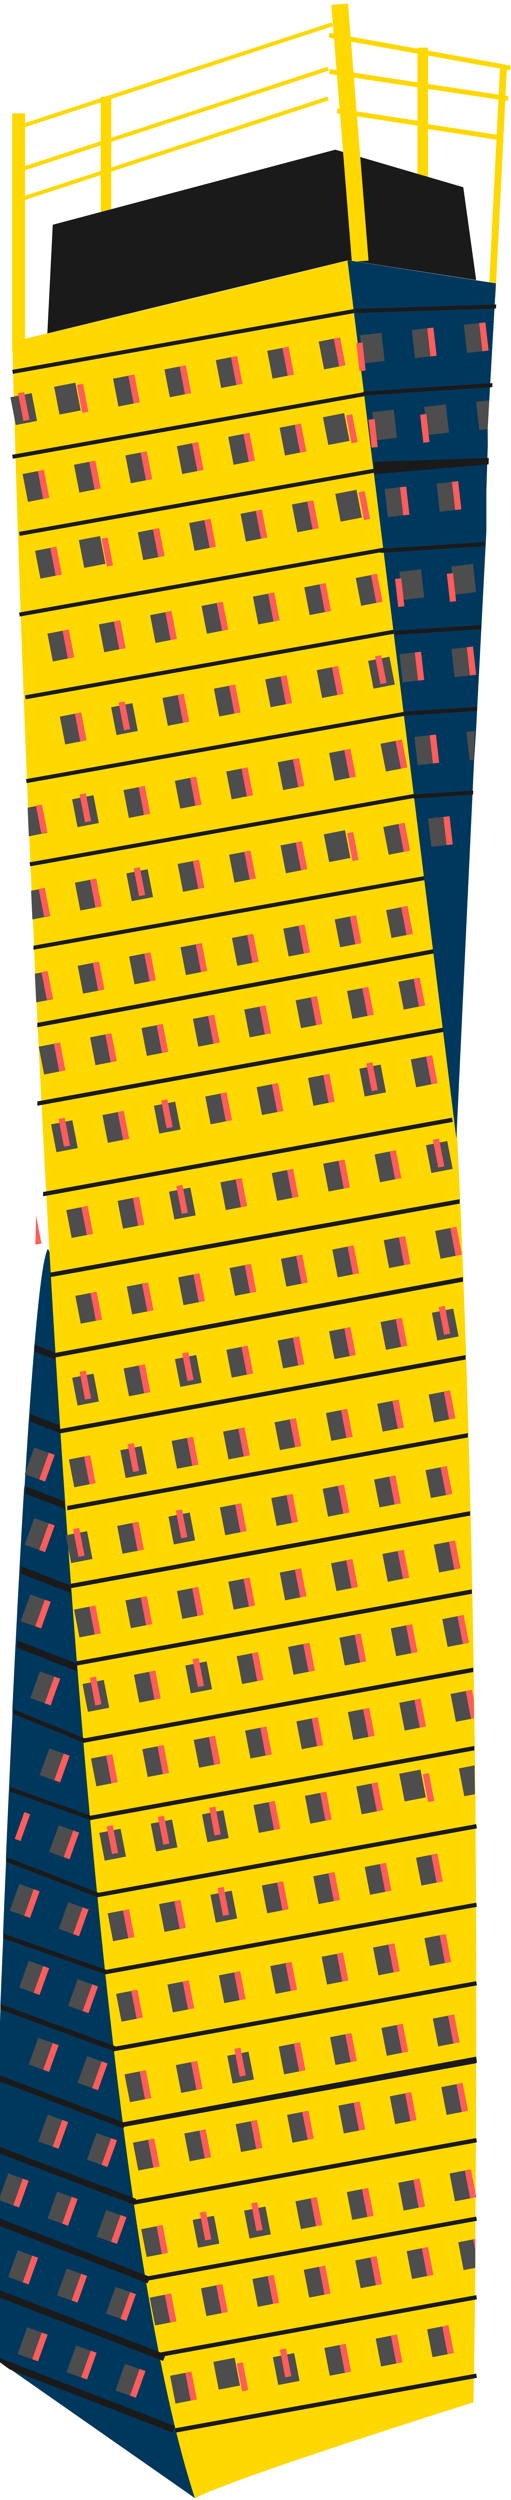 <svg id="Layer_1" data-name="Layer 1" xmlns="http://www.w3.org/2000/svg" viewBox="0 0 83 406"><defs><style>.cls-1{fill:#00385d;}.cls-2{fill:#ffd800;}.cls-3{fill:#1a1a1a;}.cls-4{fill:#4d4d4d;}.cls-5{fill:#ff5c5c;}.cls-6{fill:none;}</style></defs><title>Untitled-1</title><path class="cls-1" d="M39.66,277l-8,128.7L1.6,384.7h0l.35-.08L-1,382.27v-.12c0-.67-.32-4.15-.13-9.71l-.18-1.19c.1-2.94.11-6.4.25-10.29v-1.19c.12-3.18.22-6.62.35-10.28V348.3c.12-3.28.25-6.71.38-10.27v-1.19c.13-3.32.25-6.76.4-10.27v-1.19c.14-3.35.28-6.79.43-10.26v-1.19c.15-3.7.3-7.45.47-11.23v-1.18c.15-3.4.29-6.83.45-10.25l.06-1.19c.17-3.82.34-7.64.53-11.41v-1.19c.17-3.37.32-6.71.49-10l.06-1.19c.19-3.7.37-7.33.57-10.87l.06-1.19c.23-4.08.45-8,.68-11.82A6.73,6.73,0,0,1,4,241.23c.23-3.71.45-7.24.67-10.55l.09-1.18c.25-3.68.51-7.07.76-10.12a11.31,11.31,0,0,1,.1-1.17c.75-8.71,1.47-14.37,2.17-15.41q5.15,10.71,9.34,19.88l.22.45C33.83,259,39.66,277,39.66,277Z"/><rect class="cls-2" x="67.81" y="7.74" width="1.71" height="21.32"/><rect class="cls-2" x="16.36" y="15.71" width="1.71" height="21.32"/><path class="cls-2" d="M77.2,363.61v4.69c-.13,13.76-.29,21.84-.29,21.84s-39.77,12.48-45.24,15.6C17.4,362.49,9.52,241.85,5.54,154.23v-.66c-.07-1.43-.13-2.85-.2-4.27-.07-1.57-.14-3.12-.21-4.66C2.89,93.31,2,55.5,2,55.5l5.72-1.36C18.12,51.66,40.4,46.3,56.65,42.25,71.87,88.84,76.18,202,77.15,286.69l.06,4.68C77.43,320.43,77.35,345.84,77.2,363.61Z"/><polyline class="cls-3" points="75.25 30.41 77.34 45.48 56.58 42.26 7.69 54.15 8.57 36.5 54.46 24.31 75.25 30.41"/><rect class="cls-2" x="1.98" y="18.4" width="2.09" height="38.7"/><rect class="cls-2" x="55.48" y="0.61" width="2.72" height="41.88" transform="translate(-1.54 4.6) rotate(-4.57)"/><rect class="cls-2" x="62.5" y="29.16" width="37.31" height="1.11" transform="matrix(0.05, -1, 1, 0.05, 47.08, 109.14)"/><rect class="cls-2" x="61.05" y="12.26" width="0.79" height="13.53" transform="translate(33.3 76.87) rotate(-81.26)"/><rect class="cls-2" x="67.74" y="-0.7" width="0.79" height="29.3" transform="matrix(0.15, -0.99, 0.99, 0.15, 43.99, 79.17)"/><rect class="cls-2" x="67.79" y="-6.56" width="0.79" height="29.89" transform="translate(47.78 73.98) rotate(-79.74)"/><rect class="cls-2" x="74.54" y="14.62" width="0.79" height="13.53" transform="translate(42.41 92.21) rotate(-81.26)"/><rect class="cls-2" x="2.05" y="11.92" width="53.27" height="0.64" transform="translate(-2.39 9.55) rotate(-18.16)"/><rect class="cls-2" x="1.34" y="19.14" width="53.27" height="0.64" transform="translate(-4.67 9.69) rotate(-18.16)"/><rect class="cls-2" x="1.34" y="23.97" width="53.27" height="0.64" transform="translate(-6.18 9.93) rotate(-18.16)"/><rect class="cls-3" x="1.59" y="55" width="57.78" height="0.65" transform="translate(-9.22 6.2) rotate(-10.09)"/><rect class="cls-3" x="1.58" y="68.73" width="58.54" height="0.65" transform="translate(-11.62 6.47) rotate(-10.09)"/><rect class="cls-3" x="2.69" y="81.23" width="58.75" height="0.65" transform="translate(-13.79 6.88) rotate(-10.09)"/><rect class="cls-3" x="2.68" y="94.21" width="60.17" height="0.65" transform="translate(-16.05 7.2) rotate(-10.09)"/><rect class="cls-3" x="3.65" y="107.58" width="60.95" height="0.65" transform="translate(-18.38 7.65) rotate(-10.09)"/><rect class="cls-3" x="3.8" y="121.03" width="62.7" height="0.65" transform="translate(-20.72 8.04) rotate(-10.09)"/><rect class="cls-3" x="4.36" y="134.44" width="63.91" height="0.65" transform="translate(-23.05 8.45) rotate(-10.09)"/><path class="cls-3" d="M69,142.93,5.44,154.24v-.66l63.48-11.3Z"/><path class="cls-3" d="M71,154.74,6.06,166.82v-.7l64.86-12.06Z"/><path class="cls-3" d="M73.54,182.2,7,194.28v-.7l66.41-12.06Z"/><path class="cls-3" d="M72.56,167.49,6.07,179.57v-.7l66.41-12.06Z"/><path class="cls-3" d="M74.66,194.75,8.19,206.67v.73l66.47-11.93Z"/><path class="cls-3" d="M75.19,207.4,9,219.71v.74l66.21-12.31Z"/><path class="cls-3" d="M75.63,220.07l-65.88,12v.72l65.88-12Z"/><path class="cls-3" d="M76,232.74,10.93,244.56v.71L76,233.44Z"/><polygon class="cls-3" points="11.47 257.21 76.35 245.42 76.37 246.13 11.53 257.92 11.47 257.21"/><polygon class="cls-3" points="12.43 269.79 76.63 258.12 76.65 258.83 12.48 270.49 12.43 269.79"/><polygon class="cls-3" points="13.45 282.35 76.86 270.83 76.87 271.54 13.51 283.05 13.45 282.35"/><polygon class="cls-3" points="14.54 294.9 77.04 283.55 77.05 284.26 14.61 295.6 14.54 294.9"/><polygon class="cls-3" points="15.71 307.44 77.19 296.27 77.35 296.24 77.46 296.93 77.19 296.98 15.78 308.13 15.71 307.44"/><polygon class="cls-3" points="17 319.95 77.28 309.01 77.35 308.99 77.46 309.67 77.28 309.7 17.07 320.65 17 319.95"/><polygon class="cls-3" points="18.38 332.44 77.33 321.75 77.35 321.74 77.46 322.42 77.33 322.45 18.47 333.14 18.38 332.44"/><polygon class="cls-3" points="19.91 344.68 77.33 334 77.35 334 77.46 334.93 77.33 335.07 20 345.43 19.91 344.68"/><polygon class="cls-3" points="21.62 357.35 77.29 347.24 77.35 347.23 77.46 347.92 77.29 347.95 21.71 358.05 21.62 357.35"/><polygon class="cls-3" points="23.53 369.76 77.23 360 77.35 359.98 77.46 360.67 77.23 360.7 23.65 370.44 23.53 369.76"/><polygon class="cls-3" points="25.75 382.1 77.11 372.78 77.35 372.73 77.46 373.41 77.1 373.48 25.89 382.79 25.75 382.1"/><polygon class="cls-3" points="28.42 394.36 76.93 385.55 77.35 385.48 77.46 386.16 76.92 386.26 28.59 395.05 28.42 394.36"/><polygon class="cls-1" points="80.55 46.02 79.47 65.01 79.4 66.16 79.21 69.67 79.23 72.4 79 79.66 79 86.23 77.32 118.71 77.01 123.37 74.13 184.94 56.44 42.26 80.55 46.02"/><polygon class="cls-3" points="1.55 384.78 28.02 395.05 28.42 394 -1.93 382.23 1.55 384.78"/><polygon class="cls-3" points="-1.55 371.33 26.9 382.38 26.49 383.42 -1.6 372.52 -1.55 371.33"/><polygon class="cls-3" points="-1.14 359.86 24.39 369.77 23.99 370.81 -1.18 361.05 -1.14 359.86"/><polygon class="cls-3" points="-0.72 348.4 22.12 357.11 21.75 358.05 -0.76 349.46 -0.72 348.4"/><polygon class="cls-3" points="-0.28 336.94 20.4 344.81 20.06 345.66 -0.32 337.92 -0.28 336.94"/><polygon class="cls-3" points="0.16 325.49 18.87 332.37 18.56 333.14 0.13 326.36 0.16 325.49"/><polygon class="cls-3" points="0.64 314.05 17.47 319.97 17.18 320.65 0.6 314.81 0.64 314.05"/><polygon class="cls-3" points="1.15 301.64 16.18 307.46 15.92 308.13 1.12 302.4 1.15 301.64"/><polygon class="cls-3" points="1.66 290.21 15.01 294.98 14.75 295.6 1.62 290.92 1.66 290.21"/><polygon class="cls-3" points="2.24 277.61 13.92 282.38 13.67 283.05 2.21 278.37 2.24 277.61"/><path class="cls-3" d="M12.56,271.41l-9.81-3.8.06-1.19,9.65,3.75Z"/><polygon class="cls-3" points="11.59 258.73 3.38 255.55 3.44 254.37 11.49 257.5 11.59 258.73"/><polygon class="cls-3" points="10.6 245.07 4.11 242.55 4.18 241.37 10.52 243.84 10.6 245.07"/><polygon class="cls-3" points="9.78 232.74 4.85 230.82 4.94 229.65 9.7 231.49 9.78 232.74"/><polygon class="cls-3" points="9.01 220.81 5.7 219.53 5.57 218.36 8.95 219.69 9.01 220.81"/><polygon class="cls-3" points="80.6 49.44 57.62 50.18 57.63 50.83 80.56 50.1 80.6 49.44"/><polygon class="cls-3" points="79.99 62.22 59.21 63.58 59.01 63.59 59.06 64.24 59.29 64.22 79.96 62.87 79.99 62.22"/><polygon class="cls-3" points="79.39 74.38 60.77 75 60.74 75 60.78 77 60.85 77 79.36 75.41 79.39 74.38"/><polygon class="cls-3" points="78.78 88.04 62.36 89.1 61.77 89.14 61.81 89.79 62.44 89.75 78.75 88.68 78.78 88.04"/><polygon class="cls-3" points="78.11 102.18 64.14 103.09 64.11 102.44 78.14 101.52 78.11 102.18"/><polygon class="cls-3" points="77.51 114.8 65.64 115.57 65.53 115.58 65.57 116.23 65.71 116.22 77.48 115.45 77.51 114.8"/><polygon class="cls-3" points="76.87 128.4 67.29 129.03 67.12 129.03 67.16 129.68 67.37 129.67 76.84 129.04 76.87 128.4"/><rect class="cls-4" x="58.7" y="54.24" width="3.52" height="4.6" transform="translate(-5.99 7.18) rotate(-6.48)"/><rect class="cls-5" x="58.13" y="55.66" width="1.01" height="4.58" transform="translate(-6.04 6.83) rotate(-6.34)"/><rect class="cls-4" x="67.14" y="53.38" width="3.52" height="4.6" transform="translate(-5.84 8.13) rotate(-6.48)"/><rect class="cls-5" x="69.65" y="53.25" width="1.01" height="4.6" transform="translate(-5.82 8.27) rotate(-6.48)"/><rect class="cls-4" x="75.58" y="52.54" width="3.52" height="4.6" transform="translate(-5.69 9.08) rotate(-6.48)"/><rect class="cls-5" x="78.09" y="52.4" width="1.01" height="4.6" transform="translate(-5.67 9.22) rotate(-6.48)"/><rect class="cls-4" x="60.71" y="66.72" width="3.52" height="4.6" transform="translate(-7.39 7.49) rotate(-6.48)"/><rect class="cls-5" x="60.09" y="68.09" width="1.01" height="4.58" transform="translate(-7.4 7.12) rotate(-6.34)"/><rect class="cls-4" x="69.16" y="65.87" width="3.52" height="4.6" transform="translate(-7.24 8.44) rotate(-6.48)"/><rect class="cls-5" x="68.5" y="67.27" width="1.01" height="4.58" transform="translate(-7.26 8.05) rotate(-6.34)"/><polygon class="cls-4" points="79.47 65.01 79.4 66.16 79.21 69.67 77.85 69.83 77.34 65.25 79.47 65.01"/><rect class="cls-4" x="62.72" y="79.19" width="3.52" height="4.6" transform="translate(-8.78 7.8) rotate(-6.48)"/><rect class="cls-5" x="65.23" y="79.05" width="1.01" height="4.6" transform="translate(-8.76 7.94) rotate(-6.48)"/><rect class="cls-4" x="71.16" y="78.33" width="3.52" height="4.6" transform="translate(-8.63 8.74) rotate(-6.48)"/><rect class="cls-5" x="73.67" y="78.19" width="1.01" height="4.6" transform="translate(-8.61 8.88) rotate(-6.48)"/><rect class="cls-4" x="65.13" y="92.64" width="3.52" height="4.6" transform="translate(-10.29 8.16) rotate(-6.48)"/><rect class="cls-5" x="64.42" y="93.95" width="1.01" height="4.58" transform="translate(-10.23 7.76) rotate(-6.34)"/><rect class="cls-4" x="73.57" y="91.78" width="3.52" height="4.6" transform="translate(-10.14 9.1) rotate(-6.48)"/><rect class="cls-5" x="72.83" y="93.12" width="1.01" height="4.58" transform="translate(-10.09 8.68) rotate(-6.34)"/><rect class="cls-4" x="65.14" y="106.03" width="3.52" height="4.6" transform="translate(-11.8 8.24) rotate(-6.48)"/><rect class="cls-5" x="67.64" y="105.89" width="1.01" height="4.6" transform="translate(-11.78 8.38) rotate(-6.48)"/><rect class="cls-4" x="73.58" y="105.19" width="3.52" height="4.6" transform="translate(-11.65 9.19) rotate(-6.48)"/><rect class="cls-5" x="76.08" y="105.05" width="1.01" height="4.6" transform="translate(-11.63 9.33) rotate(-6.48)"/><rect class="cls-4" x="67.57" y="119.48" width="3.52" height="4.6" transform="translate(-13.3 8.6) rotate(-6.48)"/><rect class="cls-5" x="70.06" y="119.34" width="1.01" height="4.6" transform="translate(-13.28 8.74) rotate(-6.48)"/><polygon class="cls-4" points="77.14 118.71 76.92 123.37 76.28 123.45 75.76 118.87 77.14 118.71"/><rect class="cls-4" x="69.78" y="132.73" width="3.52" height="4.6" transform="translate(-14.78 8.94) rotate(-6.48)"/><rect class="cls-5" x="72.27" y="132.59" width="1.01" height="4.6" transform="translate(-14.76 9.08) rotate(-6.48)"/><rect class="cls-4" x="3" y="378.96" width="4.6" height="3.52" transform="translate(-354.84 257.12) rotate(-70.26)"/><rect class="cls-5" x="4.18" y="380.63" width="4.6" height="1.01" transform="translate(-354.44 258.51) rotate(-70.26)"/><rect class="cls-4" x="10.94" y="381.92" width="4.6" height="3.52" transform="translate(-352.36 266.55) rotate(-70.26)"/><rect class="cls-5" x="12.14" y="383.59" width="4.6" height="1.01" transform="translate(-351.96 267.95) rotate(-70.26)"/><rect class="cls-4" x="18.89" y="384.89" width="4.6" height="3.52" transform="translate(-349.89 276) rotate(-70.26)"/><rect class="cls-5" x="20.07" y="386.56" width="4.6" height="1.01" transform="translate(-349.5 277.38) rotate(-70.26)"/><rect class="cls-4" x="1.46" y="366.46" width="4.6" height="3.52" transform="translate(-344.09 247.39) rotate(-70.26)"/><rect class="cls-5" x="2.64" y="368.14" width="4.6" height="1.01" transform="translate(-343.71 248.79) rotate(-70.26)"/><rect class="cls-4" x="9.4" y="369.42" width="4.6" height="3.52" transform="translate(-341.62 256.83) rotate(-70.26)"/><rect class="cls-5" x="10.59" y="371.1" width="4.6" height="1.01" transform="translate(-341.23 258.23) rotate(-70.26)"/><rect class="cls-4" x="17.35" y="372.38" width="4.6" height="3.52" transform="translate(-339.14 266.28) rotate(-70.26)"/><rect class="cls-5" x="18.52" y="374.07" width="4.6" height="1.01" transform="translate(-338.77 267.66) rotate(-70.26)"/><rect class="cls-4" x="-0.08" y="353.97" width="4.6" height="3.52" transform="translate(-333.36 237.67) rotate(-70.26)"/><rect class="cls-5" x="1.1" y="355.64" width="4.6" height="1.01" transform="translate(-332.96 239.06) rotate(-70.26)"/><rect class="cls-4" x="7.86" y="356.93" width="4.6" height="3.52" transform="translate(-330.88 247.11) rotate(-70.26)"/><rect class="cls-5" x="9.05" y="358.61" width="4.6" height="1.01" transform="translate(-330.49 248.51) rotate(-70.26)"/><rect class="cls-4" x="15.81" y="359.9" width="4.6" height="3.52" transform="translate(-328.41 256.56) rotate(-70.26)"/><rect class="cls-5" x="16.99" y="361.57" width="4.6" height="1.01" transform="translate(-328.02 257.93) rotate(-70.26)"/><rect class="cls-4" x="6.33" y="344.43" width="4.6" height="3.52" transform="translate(-320.13 237.39) rotate(-70.26)"/><rect class="cls-5" x="7.52" y="346.11" width="4.6" height="1.01" transform="translate(-319.75 238.79) rotate(-70.26)"/><rect class="cls-4" x="14.27" y="347.4" width="4.6" height="3.52" transform="translate(-317.67 246.83) rotate(-70.26)"/><rect class="cls-5" x="15.46" y="349.08" width="4.6" height="1.01" transform="translate(-317.29 248.23) rotate(-70.26)"/><rect class="cls-4" x="4.79" y="331.95" width="4.6" height="3.52" transform="translate(-309.4 227.67) rotate(-70.26)"/><rect class="cls-5" x="5.97" y="333.63" width="4.6" height="1.01" transform="translate(-309.02 229.06) rotate(-70.26)"/><rect class="cls-4" x="12.73" y="334.91" width="4.6" height="3.52" transform="translate(-306.93 237.11) rotate(-70.26)"/><rect class="cls-5" x="13.91" y="336.6" width="4.6" height="1.01" transform="translate(-306.55 238.51) rotate(-70.26)"/><rect class="cls-4" x="3.25" y="319.44" width="4.6" height="3.52" transform="translate(-298.65 217.94) rotate(-70.26)"/><rect class="cls-5" x="4.42" y="321.13" width="4.6" height="1.01" transform="translate(-298.28 219.33) rotate(-70.26)"/><rect class="cls-4" x="11.19" y="322.42" width="4.6" height="3.52" transform="translate(-296.19 227.39) rotate(-70.26)"/><rect class="cls-5" x="12.38" y="324.09" width="4.6" height="1.01" transform="translate(-295.8 228.78) rotate(-70.26)"/><rect class="cls-4" x="1.71" y="306.96" width="4.6" height="3.52" transform="translate(-287.92 208.22) rotate(-70.26)"/><rect class="cls-5" x="2.89" y="308.63" width="4.6" height="1.01" transform="translate(-287.54 209.61) rotate(-70.26)"/><rect class="cls-4" x="9.67" y="309.92" width="4.6" height="3.52" transform="translate(-285.44 217.67) rotate(-70.26)"/><rect class="cls-5" x="10.84" y="311.6" width="4.6" height="1.01" transform="translate(-285.07 219.06) rotate(-70.26)"/><rect class="cls-5" x="1.35" y="296.14" width="4.6" height="1.01" transform="translate(-276.8 199.88) rotate(-70.26)"/><rect class="cls-4" x="8.12" y="297.43" width="4.6" height="3.52" transform="translate(-274.71 207.95) rotate(-70.26)"/><rect class="cls-5" x="9.3" y="299.1" width="4.6" height="1.01" transform="translate(-274.32 209.33) rotate(-70.26)"/><rect class="cls-4" x="6.58" y="284.94" width="4.6" height="3.52" transform="translate(-263.97 198.23) rotate(-70.26)"/><rect class="cls-5" x="7.76" y="286.61" width="4.6" height="1.01" transform="translate(-263.58 199.61) rotate(-70.26)"/><rect class="cls-4" x="5.05" y="272.44" width="4.6" height="3.52" transform="translate(-253.22 188.5) rotate(-70.26)"/><rect class="cls-5" x="6.22" y="274.12" width="4.6" height="1.01" transform="translate(-252.84 189.88) rotate(-70.26)"/><rect class="cls-4" x="3.5" y="259.94" width="4.6" height="3.52" transform="translate(-242.48 178.78) rotate(-70.26)"/><rect class="cls-5" x="4.68" y="261.62" width="4.6" height="1.01" transform="translate(-242.1 180.16) rotate(-70.26)"/><rect class="cls-4" x="4.15" y="247.55" width="4.6" height="3.52" transform="translate(-230.39 171.17) rotate(-70.26)"/><rect class="cls-5" x="5.33" y="249.23" width="4.6" height="1.01" transform="translate(-230.01 172.56) rotate(-70.26)"/><rect class="cls-4" x="4.15" y="236.08" width="4.6" height="3.52" transform="translate(-219.6 163.58) rotate(-70.26)"/><rect class="cls-5" x="5.33" y="237.76" width="4.6" height="1.01" transform="translate(-219.21 164.97) rotate(-70.26)"/><rect class="cls-4" x="2.09" y="64.14" width="3.52" height="4.6" transform="translate(-12.56 1.94) rotate(-10.96)"/><rect class="cls-5" x="3.35" y="63.72" width="1.01" height="4.59" transform="translate(-12.49 1.94) rotate(-10.97)"/><rect class="cls-4" x="9.2" y="62.44" width="3.51" height="4.59" transform="translate(-12.12 3.27) rotate(-10.97)"/><rect class="cls-5" x="12.91" y="62.39" width="1.01" height="4.6" transform="translate(-12.05 3.73) rotate(-10.96)"/><rect class="cls-4" x="18.77" y="61.12" width="3.52" height="4.6" transform="translate(-11.68 5.06) rotate(-10.96)"/><rect class="cls-5" x="21.26" y="60.88" width="1.01" height="4.6" transform="translate(-11.61 5.29) rotate(-10.96)"/><rect class="cls-4" x="27.12" y="59.62" width="3.52" height="4.6" transform="translate(-11.25 6.62) rotate(-10.96)"/><rect class="cls-5" x="29.6" y="59.38" width="1.01" height="4.6" transform="translate(-11.18 6.85) rotate(-10.96)"/><rect class="cls-4" x="35.46" y="58.11" width="3.52" height="4.6" transform="translate(-10.81 8.18) rotate(-10.96)"/><rect class="cls-5" x="37.95" y="57.87" width="1.01" height="4.6" transform="translate(-10.74 8.41) rotate(-10.96)"/><rect class="cls-4" x="43.81" y="56.6" width="3.52" height="4.6" transform="translate(-10.37 9.74) rotate(-10.96)"/><rect class="cls-5" x="46.29" y="56.36" width="1.01" height="4.6" transform="translate(-10.3 9.97) rotate(-10.96)"/><rect class="cls-4" x="52.17" y="55.1" width="3.52" height="4.6" transform="translate(-9.93 11.3) rotate(-10.96)"/><rect class="cls-5" x="54.64" y="54.86" width="1.01" height="4.6" transform="translate(-9.86 11.53) rotate(-10.96)"/><rect class="cls-4" x="4.08" y="76.61" width="3.52" height="4.6" transform="translate(-14.9 2.55) rotate(-10.96)"/><rect class="cls-5" x="6.57" y="76.37" width="1.01" height="4.6" transform="translate(-14.83 2.78) rotate(-10.96)"/><rect class="cls-4" x="12.43" y="75.1" width="3.52" height="4.6" transform="translate(-14.46 4.11) rotate(-10.96)"/><rect class="cls-5" x="14.92" y="74.86" width="1.01" height="4.6" transform="translate(-14.39 4.34) rotate(-10.96)"/><rect class="cls-4" x="20.78" y="73.59" width="3.52" height="4.6" transform="translate(-14.02 5.67) rotate(-10.96)"/><rect class="cls-5" x="23.27" y="73.36" width="1.01" height="4.6" transform="translate(-13.95 5.9) rotate(-10.96)"/><rect class="cls-4" x="29.13" y="72.09" width="3.52" height="4.6" transform="translate(-13.58 7.23) rotate(-10.96)"/><rect class="cls-5" x="31.61" y="71.85" width="1.01" height="4.6" transform="translate(-13.51 7.46) rotate(-10.96)"/><rect class="cls-4" x="37.47" y="70.58" width="3.52" height="4.6" transform="translate(-13.14 8.79) rotate(-10.96)"/><rect class="cls-5" x="39.96" y="70.34" width="1.01" height="4.6" transform="translate(-13.07 9.02) rotate(-10.96)"/><rect class="cls-4" x="45.82" y="69.08" width="3.52" height="4.6" transform="translate(-12.7 10.35) rotate(-10.96)"/><rect class="cls-5" x="48.3" y="68.84" width="1.01" height="4.6" transform="translate(-12.64 10.58) rotate(-10.96)"/><rect class="cls-4" x="52.86" y="67.38" width="3.51" height="4.59" transform="translate(-12.26 11.67) rotate(-10.97)"/><rect class="cls-5" x="56.65" y="67.33" width="1.01" height="4.6" transform="translate(-12.2 12.14) rotate(-10.96)"/><rect class="cls-4" x="6.1" y="89.08" width="3.52" height="4.6" transform="translate(-17.23 3.16) rotate(-10.96)"/><rect class="cls-5" x="8.59" y="88.84" width="1.01" height="4.6" transform="translate(-17.16 3.39) rotate(-10.96)"/><rect class="cls-4" x="13.22" y="87.34" width="3.51" height="4.59" transform="translate(-16.79 4.49) rotate(-10.97)"/><rect class="cls-5" x="16.92" y="87.34" width="1.01" height="4.6" transform="translate(-16.73 4.95) rotate(-10.96)"/><rect class="cls-4" x="22.79" y="86.07" width="3.52" height="4.6" transform="translate(-16.35 6.28) rotate(-10.96)"/><rect class="cls-5" x="25.27" y="85.83" width="1.01" height="4.6" transform="translate(-16.29 6.51) rotate(-10.96)"/><rect class="cls-4" x="31.13" y="84.56" width="3.52" height="4.6" transform="translate(-15.91 7.84) rotate(-10.96)"/><rect class="cls-5" x="33.62" y="84.32" width="1.01" height="4.6" transform="translate(-15.85 8.07) rotate(-10.96)"/><rect class="cls-4" x="39.48" y="83.06" width="3.52" height="4.6" transform="translate(-15.48 9.4) rotate(-10.96)"/><rect class="cls-5" x="41.96" y="82.82" width="1.01" height="4.6" transform="translate(-15.41 9.63) rotate(-10.96)"/><rect class="cls-4" x="47.83" y="81.55" width="3.52" height="4.6" transform="translate(-15.04 10.96) rotate(-10.96)"/><rect class="cls-5" x="50.32" y="81.31" width="1.01" height="4.6" transform="translate(-14.97 11.19) rotate(-10.96)"/><rect class="cls-4" x="54.87" y="79.83" width="3.51" height="4.59" transform="translate(-14.6 12.28) rotate(-10.97)"/><rect class="cls-5" x="58.67" y="79.81" width="1.01" height="4.6" transform="translate(-14.53 12.75) rotate(-10.96)"/><rect class="cls-4" x="8.11" y="102.53" width="3.52" height="4.6" transform="translate(-19.75 3.79) rotate(-10.96)"/><rect class="cls-5" x="10.59" y="102.3" width="1.01" height="4.6" transform="translate(-19.69 4.02) rotate(-10.96)"/><rect class="cls-4" x="16.46" y="101.03" width="3.52" height="4.6" transform="translate(-19.31 5.35) rotate(-10.96)"/><rect class="cls-5" x="18.93" y="100.79" width="1.01" height="4.6" transform="translate(-19.25 5.58) rotate(-10.96)"/><rect class="cls-4" x="24.79" y="99.52" width="3.52" height="4.6" transform="translate(-18.87 6.91) rotate(-10.96)"/><rect class="cls-5" x="27.28" y="99.28" width="1.01" height="4.6" transform="translate(-18.81 7.14) rotate(-10.96)"/><rect class="cls-4" x="33.14" y="98.02" width="3.52" height="4.6" transform="translate(-18.44 8.47) rotate(-10.96)"/><rect class="cls-5" x="35.63" y="97.78" width="1.01" height="4.6" transform="translate(-18.37 8.7) rotate(-10.96)"/><rect class="cls-4" x="41.49" y="96.51" width="3.52" height="4.6" transform="translate(-18 10.03) rotate(-10.96)"/><rect class="cls-5" x="43.97" y="96.28" width="1.01" height="4.6" transform="translate(-17.93 10.25) rotate(-10.96)"/><rect class="cls-4" x="49.83" y="95" width="3.52" height="4.6" transform="translate(-17.56 11.58) rotate(-10.96)"/><rect class="cls-5" x="52.33" y="94.77" width="1.01" height="4.6" transform="translate(-17.49 11.82) rotate(-10.96)"/><rect class="cls-4" x="58.19" y="93.5" width="3.52" height="4.6" transform="translate(-17.12 13.14) rotate(-10.96)"/><rect class="cls-5" x="60.68" y="93.26" width="1.01" height="4.6" transform="translate(-17.05 13.38) rotate(-10.96)"/><rect class="cls-4" x="10.12" y="116" width="3.52" height="4.6" transform="translate(-22.27 4.42) rotate(-10.96)"/><rect class="cls-5" x="12.59" y="115.76" width="1.01" height="4.6" transform="translate(-22.21 4.64) rotate(-10.96)"/><rect class="cls-4" x="18.46" y="114.49" width="3.52" height="4.6" transform="translate(-21.84 5.97) rotate(-10.96)"/><rect class="cls-5" x="19.7" y="113.97" width="1.01" height="4.59" transform="translate(-21.76 5.97) rotate(-10.97)"/><rect class="cls-4" x="26.8" y="112.98" width="3.52" height="4.6" transform="translate(-21.4 7.53) rotate(-10.96)"/><rect class="cls-5" x="29.29" y="112.74" width="1.01" height="4.6" transform="translate(-21.33 7.76) rotate(-10.96)"/><rect class="cls-4" x="35.15" y="111.47" width="3.52" height="4.6" transform="translate(-20.96 9.09) rotate(-10.96)"/><rect class="cls-5" x="37.63" y="111.23" width="1.01" height="4.6" transform="translate(-20.89 9.32) rotate(-10.96)"/><rect class="cls-4" x="43.49" y="109.96" width="3.52" height="4.6" transform="translate(-20.52 10.65) rotate(-10.96)"/><rect class="cls-5" x="45.99" y="109.73" width="1.01" height="4.6" transform="translate(-20.45 10.88) rotate(-10.96)"/><rect class="cls-4" x="51.85" y="108.46" width="3.52" height="4.6" transform="translate(-20.08 12.21) rotate(-10.96)"/><rect class="cls-5" x="54.34" y="108.22" width="1.01" height="4.6" transform="translate(-20.01 12.44) rotate(-10.96)"/><rect class="cls-4" x="60.2" y="106.95" width="3.52" height="4.6" transform="translate(-19.64 13.77) rotate(-10.96)"/><rect class="cls-5" x="61.35" y="106.45" width="1.01" height="4.59" transform="translate(-19.57 13.76) rotate(-10.97)"/><polygon class="cls-4" points="4.68 135.82 7.69 135.23 6.82 130.71 4.49 131.17 4.68 135.82"/><rect class="cls-5" x="6.26" y="130.71" width="1.01" height="4.6" transform="translate(-25.16 3.71) rotate(-10.96)"/><rect class="cls-4" x="12.12" y="129.44" width="3.52" height="4.6" transform="translate(-24.79 5.04) rotate(-10.96)"/><rect class="cls-5" x="13.37" y="128.89" width="1.01" height="4.59" transform="translate(-24.72 5.04) rotate(-10.97)"/><rect class="cls-4" x="20.47" y="127.94" width="3.52" height="4.6" transform="translate(-24.36 6.6) rotate(-10.96)"/><rect class="cls-5" x="22.95" y="127.7" width="1.01" height="4.6" transform="translate(-24.29 6.83) rotate(-10.96)"/><rect class="cls-4" x="28.81" y="126.43" width="3.52" height="4.6" transform="translate(-23.92 8.16) rotate(-10.96)"/><rect class="cls-5" x="31.29" y="126.19" width="1.01" height="4.6" transform="translate(-23.85 8.39) rotate(-10.96)"/><rect class="cls-4" x="37.16" y="124.92" width="3.52" height="4.6" transform="translate(-23.48 9.72) rotate(-10.96)"/><rect class="cls-5" x="39.65" y="124.69" width="1.01" height="4.6" transform="translate(-23.41 9.95) rotate(-10.96)"/><rect class="cls-4" x="45.51" y="123.42" width="3.52" height="4.6" transform="translate(-23.04 11.28) rotate(-10.96)"/><rect class="cls-5" x="48" y="123.18" width="1.01" height="4.6" transform="translate(-22.97 11.51) rotate(-10.96)"/><rect class="cls-4" x="53.86" y="121.91" width="3.52" height="4.6" transform="translate(-22.6 12.84) rotate(-10.96)"/><rect class="cls-5" x="56.34" y="121.67" width="1.01" height="4.6" transform="translate(-22.53 13.07) rotate(-10.96)"/><rect class="cls-4" x="62.21" y="120.41" width="3.52" height="4.6" transform="translate(-22.16 14.4) rotate(-10.96)"/><rect class="cls-5" x="64.68" y="120.17" width="1.01" height="4.6" transform="translate(-22.1 14.63) rotate(-10.96)"/><path class="cls-4" d="M8.15,148.75l-2.89.57c-.07-1.57-.14-3.12-.21-4.66l2.22-.43Z"/><rect class="cls-5" x="6.72" y="144.23" width="1.01" height="4.6" transform="translate(-27.73 4.05) rotate(-10.96)"/><rect class="cls-4" x="12.58" y="142.97" width="3.52" height="4.6" transform="translate(-27.36 5.38) rotate(-10.96)"/><rect class="cls-5" x="15.06" y="142.73" width="1.01" height="4.6" transform="translate(-27.29 5.61) rotate(-10.96)"/><rect class="cls-4" x="20.93" y="141.46" width="3.52" height="4.6" transform="translate(-26.92 6.94) rotate(-10.96)"/><rect class="cls-5" x="22.15" y="140.89" width="1.01" height="4.59" transform="translate(-26.84 6.93) rotate(-10.97)"/><rect class="cls-4" x="29.26" y="139.94" width="3.52" height="4.6" transform="translate(-26.48 8.49) rotate(-10.96)"/><rect class="cls-5" x="31.76" y="139.71" width="1.01" height="4.6" transform="translate(-26.41 8.72) rotate(-10.96)"/><rect class="cls-4" x="37.62" y="138.44" width="3.52" height="4.6" transform="translate(-26.04 10.05) rotate(-10.96)"/><rect class="cls-5" x="40.11" y="138.2" width="1.01" height="4.6" transform="translate(-25.97 10.28) rotate(-10.96)"/><rect class="cls-4" x="45.97" y="136.93" width="3.52" height="4.6" transform="translate(-25.6 11.61) rotate(-10.96)"/><rect class="cls-5" x="48.45" y="136.69" width="1.01" height="4.6" transform="translate(-25.53 11.84) rotate(-10.96)"/><rect class="cls-4" x="53" y="135.12" width="3.51" height="4.59" transform="translate(-25.15 12.93) rotate(-10.97)"/><rect class="cls-5" x="56.8" y="135.19" width="1.01" height="4.6" transform="translate(-25.09 13.4) rotate(-10.96)"/><rect class="cls-4" x="62.66" y="133.92" width="3.52" height="4.6" transform="translate(-24.72 14.73) rotate(-10.96)"/><rect class="cls-5" x="65.14" y="133.68" width="1.01" height="4.6" transform="translate(-24.66 14.96) rotate(-10.96)"/><polygon class="cls-4" points="5.66 158.14 6.73 157.93 7.73 157.74 8.6 162.26 7.61 162.46 5.88 162.79 5.66 158.14"/><rect class="cls-5" x="7.17" y="157.74" width="1.01" height="4.6" transform="translate(-30.29 4.38) rotate(-10.96)"/><rect class="cls-4" x="13.03" y="156.47" width="3.52" height="4.6" transform="translate(-29.92 5.71) rotate(-10.96)"/><rect class="cls-5" x="15.51" y="156.23" width="1.01" height="4.6" transform="translate(-29.85 5.94) rotate(-10.96)"/><rect class="cls-4" x="21.38" y="154.96" width="3.52" height="4.6" transform="translate(-29.48 7.27) rotate(-10.96)"/><rect class="cls-5" x="23.86" y="154.72" width="1.01" height="4.6" transform="translate(-29.41 7.5) rotate(-10.96)"/><rect class="cls-4" x="29.73" y="153.46" width="3.52" height="4.6" transform="translate(-29.04 8.83) rotate(-10.96)"/><rect class="cls-5" x="32.21" y="153.22" width="1.01" height="4.6" transform="translate(-28.97 9.06) rotate(-10.96)"/><rect class="cls-4" x="38.08" y="151.95" width="3.52" height="4.6" transform="translate(-28.6 10.39) rotate(-10.96)"/><rect class="cls-5" x="40.56" y="151.71" width="1.01" height="4.6" transform="translate(-28.53 10.62) rotate(-10.96)"/><rect class="cls-4" x="46.42" y="150.44" width="3.52" height="4.6" transform="translate(-28.16 11.95) rotate(-10.96)"/><rect class="cls-5" x="48.91" y="150.2" width="1.01" height="4.6" transform="translate(-28.09 12.18) rotate(-10.96)"/><rect class="cls-4" x="54.77" y="148.94" width="3.52" height="4.6" transform="translate(-27.72 13.51) rotate(-10.96)"/><rect class="cls-5" x="57.25" y="148.7" width="1.01" height="4.6" transform="translate(-27.65 13.73) rotate(-10.96)"/><rect class="cls-4" x="63.12" y="147.43" width="3.52" height="4.6" transform="translate(-27.28 15.07) rotate(-10.96)"/><rect class="cls-5" x="65.59" y="147.19" width="1.01" height="4.6" transform="translate(-27.22 15.29) rotate(-10.96)"/><rect class="cls-4" x="6.7" y="169.61" width="3.52" height="4.6" transform="translate(-32.53 4.74) rotate(-10.96)"/><rect class="cls-5" x="9.18" y="169.37" width="1.01" height="4.6" transform="translate(-32.46 4.97) rotate(-10.96)"/><rect class="cls-4" x="15.04" y="168.1" width="3.52" height="4.6" transform="translate(-32.09 6.3) rotate(-10.96)"/><rect class="cls-5" x="17.53" y="167.86" width="1.01" height="4.6" transform="translate(-32.02 6.53) rotate(-10.96)"/><rect class="cls-4" x="23.39" y="166.59" width="3.52" height="4.6" transform="translate(-31.65 7.86) rotate(-10.96)"/><rect class="cls-5" x="25.87" y="166.36" width="1.01" height="4.6" transform="translate(-31.59 8.09) rotate(-10.96)"/><rect class="cls-4" x="31.74" y="165.09" width="3.52" height="4.6" transform="translate(-31.21 9.42) rotate(-10.96)"/><rect class="cls-5" x="34.22" y="164.85" width="1.01" height="4.6" transform="translate(-31.15 9.65) rotate(-10.96)"/><rect class="cls-4" x="40.08" y="163.58" width="3.52" height="4.6" transform="translate(-30.77 10.98) rotate(-10.96)"/><rect class="cls-5" x="42.57" y="163.34" width="1.01" height="4.6" transform="translate(-30.71 11.21) rotate(-10.96)"/><rect class="cls-4" x="48.43" y="162.08" width="3.52" height="4.6" transform="translate(-30.34 12.54) rotate(-10.96)"/><rect class="cls-5" x="50.91" y="161.84" width="1.01" height="4.6" transform="translate(-30.27 12.77) rotate(-10.96)"/><rect class="cls-4" x="56.77" y="160.57" width="3.52" height="4.6" transform="translate(-29.9 14.1) rotate(-10.96)"/><rect class="cls-5" x="59.26" y="160.33" width="1.01" height="4.6" transform="translate(-29.83 14.33) rotate(-10.96)"/><rect class="cls-4" x="65.11" y="159.06" width="3.52" height="4.6" transform="translate(-29.46 15.66) rotate(-10.96)"/><rect class="cls-5" x="67.61" y="158.83" width="1.01" height="4.6" transform="translate(-29.39 15.89) rotate(-10.96)"/><rect class="cls-4" x="8.7" y="182.23" width="3.52" height="4.6" transform="translate(-34.89 5.35) rotate(-10.96)"/><rect class="cls-5" x="9.95" y="181.59" width="1.01" height="4.59" transform="translate(-34.81 5.35) rotate(-10.97)"/><rect class="cls-4" x="17.05" y="180.71" width="3.52" height="4.6" transform="translate(-34.45 6.91) rotate(-10.96)"/><rect class="cls-5" x="19.54" y="180.47" width="1.01" height="4.6" transform="translate(-34.38 7.14) rotate(-10.96)"/><rect class="cls-4" x="25.4" y="179.21" width="3.52" height="4.6" transform="translate(-34.01 8.47) rotate(-10.96)"/><rect class="cls-5" x="26.62" y="178.58" width="1.01" height="4.59" transform="translate(-33.93 8.47) rotate(-10.97)"/><rect class="cls-4" x="33.74" y="177.7" width="3.52" height="4.6" transform="translate(-33.57 10.03) rotate(-10.96)"/><rect class="cls-5" x="36.23" y="177.46" width="1.01" height="4.6" transform="translate(-33.51 10.26) rotate(-10.96)"/><rect class="cls-4" x="42.09" y="176.19" width="3.52" height="4.6" transform="translate(-33.14 11.59) rotate(-10.96)"/><rect class="cls-5" x="44.59" y="175.96" width="1.01" height="4.6" transform="translate(-33.07 11.82) rotate(-10.96)"/><rect class="cls-4" x="50.44" y="174.69" width="3.52" height="4.6" transform="translate(-32.7 13.15) rotate(-10.96)"/><rect class="cls-5" x="52.92" y="174.45" width="1.01" height="4.6" transform="translate(-32.63 13.38) rotate(-10.96)"/><rect class="cls-4" x="58.77" y="173.18" width="3.52" height="4.6" transform="translate(-32.26 14.71) rotate(-10.96)"/><rect class="cls-5" x="59.94" y="172.56" width="1.01" height="4.59" transform="translate(-32.18 14.7) rotate(-10.97)"/><rect class="cls-4" x="67.13" y="171.68" width="3.52" height="4.6" transform="translate(-31.82 16.27) rotate(-10.96)"/><rect class="cls-5" x="69.62" y="171.44" width="1.01" height="4.6" transform="translate(-31.75 16.5) rotate(-10.96)"/><line class="cls-6" x1="5.86" y1="197.42" x2="6.74" y2="201.94"/><polyline class="cls-5" points="5.86 197.42 6.74 201.94 5.74 202.13"/><rect class="cls-4" x="11.17" y="196.15" width="3.52" height="4.6" transform="translate(-37.49 6.08) rotate(-10.96)"/><rect class="cls-5" x="13.65" y="195.91" width="1.01" height="4.6" transform="translate(-37.43 6.31) rotate(-10.96)"/><rect class="cls-4" x="19.51" y="194.65" width="3.52" height="4.6" transform="translate(-37.06 7.64) rotate(-10.96)"/><rect class="cls-5" x="22" y="194.4" width="1.01" height="4.6" transform="translate(-36.99 7.87) rotate(-10.96)"/><rect class="cls-4" x="27.86" y="193.15" width="3.52" height="4.6" transform="translate(-36.62 9.2) rotate(-10.96)"/><rect class="cls-5" x="29.08" y="192.48" width="1.01" height="4.59" transform="translate(-36.53 9.19) rotate(-10.97)"/><rect class="cls-4" x="36.21" y="191.63" width="3.52" height="4.6" transform="translate(-36.18 10.76) rotate(-10.96)"/><rect class="cls-5" x="38.69" y="191.39" width="1.01" height="4.6" transform="translate(-36.11 10.98) rotate(-10.96)"/><rect class="cls-4" x="44.55" y="190.12" width="3.52" height="4.6" transform="translate(-35.74 12.32) rotate(-10.96)"/><rect class="cls-5" x="47.04" y="189.89" width="1.01" height="4.6" transform="translate(-35.67 12.54) rotate(-10.96)"/><rect class="cls-4" x="52.9" y="188.62" width="3.52" height="4.6" transform="translate(-35.3 13.87) rotate(-10.96)"/><rect class="cls-5" x="55.39" y="188.38" width="1.01" height="4.6" transform="translate(-35.23 14.1) rotate(-10.96)"/><rect class="cls-4" x="61.25" y="187.11" width="3.52" height="4.6" transform="translate(-34.86 15.43) rotate(-10.96)"/><rect class="cls-5" x="63.73" y="186.87" width="1.01" height="4.6" transform="translate(-34.79 15.66) rotate(-10.96)"/><rect class="cls-4" x="69.59" y="185.61" width="3.52" height="4.6" transform="translate(-34.42 16.99) rotate(-10.96)"/><rect class="cls-5" x="70.74" y="184.97" width="1.01" height="4.59" transform="translate(-34.34 16.98) rotate(-10.97)"/><rect class="cls-4" x="12.65" y="210.08" width="3.52" height="4.6" transform="translate(-40.12 6.61) rotate(-10.96)"/><rect class="cls-5" x="15.13" y="209.84" width="1.01" height="4.6" transform="translate(-40.05 6.84) rotate(-10.96)"/><rect class="cls-4" x="21" y="208.57" width="3.52" height="4.6" transform="translate(-39.68 8.17) rotate(-10.96)"/><rect class="cls-5" x="23.49" y="208.34" width="1.01" height="4.6" transform="translate(-39.61 8.4) rotate(-10.96)"/><rect class="cls-4" x="29.34" y="207.07" width="3.52" height="4.6" transform="translate(-39.24 9.73) rotate(-10.96)"/><rect class="cls-5" x="31.84" y="206.83" width="1.01" height="4.6" transform="translate(-39.17 9.96) rotate(-10.96)"/><rect class="cls-4" x="37.7" y="205.56" width="3.52" height="4.6" transform="translate(-38.8 11.29) rotate(-10.96)"/><rect class="cls-5" x="40.17" y="205.32" width="1.01" height="4.6" transform="translate(-38.73 11.52) rotate(-10.96)"/><rect class="cls-4" x="46.04" y="204.06" width="3.52" height="4.6" transform="translate(-38.36 12.85) rotate(-10.96)"/><rect class="cls-5" x="48.52" y="203.82" width="1.01" height="4.6" transform="translate(-38.29 13.08) rotate(-10.96)"/><rect class="cls-4" x="54.38" y="202.55" width="3.52" height="4.6" transform="translate(-37.92 14.41) rotate(-10.96)"/><rect class="cls-5" x="56.87" y="202.31" width="1.01" height="4.6" transform="translate(-37.85 14.64) rotate(-10.96)"/><rect class="cls-4" x="62.73" y="201.04" width="3.52" height="4.6" transform="translate(-37.48 15.97) rotate(-10.96)"/><rect class="cls-5" x="65.21" y="200.81" width="1.01" height="4.6" transform="translate(-37.42 16.2) rotate(-10.96)"/><rect class="cls-4" x="71.08" y="199.53" width="3.52" height="4.6" transform="translate(-37.04 17.53) rotate(-10.96)"/><rect class="cls-5" x="73.56" y="199.29" width="1.01" height="4.6" transform="translate(-36.98 17.76) rotate(-10.96)"/><rect class="cls-4" x="12.13" y="223.37" width="3.52" height="4.6" transform="translate(-42.65 6.76) rotate(-10.96)"/><rect class="cls-5" x="13.37" y="222.65" width="1.01" height="4.59" transform="translate(-42.56 6.75) rotate(-10.97)"/><rect class="cls-4" x="20.48" y="221.86" width="3.52" height="4.6" transform="translate(-42.21 8.32) rotate(-10.96)"/><rect class="cls-5" x="22.96" y="221.62" width="1.01" height="4.6" transform="translate(-42.14 8.55) rotate(-10.96)"/><rect class="cls-4" x="28.82" y="220.35" width="3.52" height="4.6" transform="translate(-41.77 9.87) rotate(-10.96)"/><rect class="cls-5" x="30.02" y="219.64" width="1.01" height="4.59" transform="translate(-41.68 9.87) rotate(-10.97)"/><rect class="cls-4" x="37.17" y="218.84" width="3.52" height="4.6" transform="translate(-41.33 11.43) rotate(-10.96)"/><rect class="cls-5" x="39.65" y="218.61" width="1.01" height="4.6" transform="translate(-41.27 11.66) rotate(-10.96)"/><rect class="cls-4" x="45.51" y="217.34" width="3.52" height="4.6" transform="translate(-40.9 12.99) rotate(-10.96)"/><rect class="cls-5" x="48" y="217.1" width="1.01" height="4.6" transform="translate(-40.83 13.22) rotate(-10.96)"/><rect class="cls-4" x="53.86" y="215.83" width="3.52" height="4.6" transform="translate(-40.46 14.55) rotate(-10.96)"/><rect class="cls-5" x="56.35" y="215.59" width="1.01" height="4.6" transform="translate(-40.39 14.78) rotate(-10.96)"/><rect class="cls-4" x="62.22" y="214.33" width="3.52" height="4.6" transform="translate(-40.02 16.11) rotate(-10.96)"/><rect class="cls-5" x="64.7" y="214.09" width="1.01" height="4.6" transform="translate(-39.95 16.34) rotate(-10.96)"/><rect class="cls-4" x="70.56" y="212.82" width="3.52" height="4.6" transform="translate(-39.58 17.67) rotate(-10.96)"/><rect class="cls-5" x="71.69" y="212.13" width="1.01" height="4.59" transform="translate(-39.49 17.66) rotate(-10.97)"/><rect class="cls-4" x="11.6" y="236.64" width="3.52" height="4.6" transform="translate(-45.19 6.9) rotate(-10.96)"/><rect class="cls-5" x="14.09" y="236.41" width="1.01" height="4.6" transform="translate(-45.12 7.13) rotate(-10.96)"/><rect class="cls-4" x="19.95" y="235.14" width="3.52" height="4.6" transform="translate(-44.75 8.46) rotate(-10.96)"/><rect class="cls-5" x="21.17" y="234.41" width="1.01" height="4.59" transform="translate(-44.66 8.45) rotate(-10.97)"/><rect class="cls-4" x="28.29" y="233.63" width="3.52" height="4.6" transform="translate(-44.31 10.02) rotate(-10.96)"/><rect class="cls-5" x="30.79" y="233.39" width="1.01" height="4.6" transform="translate(-44.24 10.25) rotate(-10.96)"/><rect class="cls-4" x="36.65" y="232.12" width="3.52" height="4.6" transform="translate(-43.87 11.58) rotate(-10.96)"/><rect class="cls-5" x="39.14" y="231.88" width="1.01" height="4.6" transform="translate(-43.8 11.81) rotate(-10.96)"/><rect class="cls-4" x="45" y="230.61" width="3.52" height="4.6" transform="translate(-43.43 13.14) rotate(-10.96)"/><rect class="cls-5" x="47.48" y="230.38" width="1.01" height="4.6" transform="translate(-43.36 13.37) rotate(-10.96)"/><rect class="cls-4" x="53.35" y="229.1" width="3.52" height="4.6" transform="translate(-42.99 14.7) rotate(-10.96)"/><rect class="cls-5" x="55.82" y="228.88" width="1.01" height="4.6" transform="translate(-42.92 14.93) rotate(-10.96)"/><rect class="cls-4" x="61.68" y="227.61" width="3.52" height="4.6" transform="translate(-42.55 16.25) rotate(-10.96)"/><rect class="cls-5" x="64.17" y="227.37" width="1.01" height="4.6" transform="translate(-42.49 16.49) rotate(-10.96)"/><rect class="cls-4" x="70.03" y="226.1" width="3.52" height="4.6" transform="translate(-42.11 17.82) rotate(-10.96)"/><rect class="cls-5" x="72.51" y="225.86" width="1.01" height="4.6" transform="translate(-42.05 18.04) rotate(-10.96)"/><rect class="cls-4" x="11.09" y="248.95" width="3.52" height="4.6" transform="translate(-47.53 7.03) rotate(-10.96)"/><rect class="cls-5" x="12.31" y="248.19" width="1.01" height="4.59" transform="translate(-47.44 7.02) rotate(-10.97)"/><rect class="cls-4" x="19.43" y="247.44" width="3.52" height="4.6" transform="translate(-47.09 8.58) rotate(-10.96)"/><rect class="cls-5" x="21.91" y="247.2" width="1.01" height="4.6" transform="translate(-47.03 8.81) rotate(-10.96)"/><rect class="cls-4" x="27.77" y="245.93" width="3.52" height="4.6" transform="translate(-46.66 10.14) rotate(-10.96)"/><rect class="cls-5" x="28.99" y="245.18" width="1.01" height="4.59" transform="translate(-46.56 10.14) rotate(-10.97)"/><rect class="cls-4" x="36.12" y="244.43" width="3.52" height="4.6" transform="translate(-46.22 11.7) rotate(-10.96)"/><rect class="cls-5" x="38.61" y="244.19" width="1.01" height="4.6" transform="translate(-46.15 11.93) rotate(-10.96)"/><rect class="cls-4" x="44.47" y="242.92" width="3.52" height="4.6" transform="translate(-45.78 13.26) rotate(-10.96)"/><rect class="cls-5" x="46.96" y="242.68" width="1.01" height="4.6" transform="translate(-45.71 13.49) rotate(-10.96)"/><rect class="cls-4" x="52.82" y="241.41" width="3.52" height="4.6" transform="translate(-45.34 14.82) rotate(-10.96)"/><rect class="cls-5" x="55.31" y="241.18" width="1.01" height="4.6" transform="translate(-45.27 15.05) rotate(-10.96)"/><rect class="cls-4" x="61.17" y="239.91" width="3.52" height="4.6" transform="translate(-44.9 16.38) rotate(-10.96)"/><rect class="cls-5" x="63.64" y="239.67" width="1.01" height="4.6" transform="translate(-44.83 16.61) rotate(-10.96)"/><rect class="cls-4" x="69.52" y="238.39" width="3.52" height="4.6" transform="translate(-44.46 17.94) rotate(-10.96)"/><rect class="cls-5" x="71.99" y="238.15" width="1.01" height="4.6" transform="translate(-44.39 18.17) rotate(-10.96)"/><rect class="cls-4" x="12.44" y="261.03" width="3.52" height="4.6" transform="translate(-49.81 7.5) rotate(-10.96)"/><rect class="cls-5" x="14.93" y="260.79" width="1.01" height="4.6" transform="translate(-49.74 7.73) rotate(-10.96)"/><rect class="cls-4" x="20.79" y="259.53" width="3.52" height="4.6" transform="translate(-49.37 9.06) rotate(-10.96)"/><rect class="cls-5" x="23.28" y="259.29" width="1.01" height="4.6" transform="translate(-49.3 9.29) rotate(-10.96)"/><rect class="cls-4" x="29.14" y="258.02" width="3.52" height="4.6" transform="translate(-48.93 10.62) rotate(-10.96)"/><rect class="cls-5" x="31.63" y="257.78" width="1.01" height="4.6" transform="translate(-48.86 10.85) rotate(-10.96)"/><rect class="cls-4" x="37.49" y="256.51" width="3.52" height="4.6" transform="translate(-48.49 12.18) rotate(-10.96)"/><rect class="cls-5" x="39.98" y="256.28" width="1.01" height="4.6" transform="translate(-48.42 12.41) rotate(-10.96)"/><rect class="cls-4" x="45.84" y="255.01" width="3.52" height="4.6" transform="translate(-48.05 13.74) rotate(-10.96)"/><rect class="cls-5" x="48.32" y="254.77" width="1.01" height="4.6" transform="translate(-47.98 13.97) rotate(-10.96)"/><rect class="cls-4" x="54.18" y="253.5" width="3.52" height="4.6" transform="translate(-47.61 15.3) rotate(-10.96)"/><rect class="cls-5" x="56.66" y="253.26" width="1.01" height="4.6" transform="translate(-47.55 15.53) rotate(-10.96)"/><rect class="cls-4" x="62.52" y="251.99" width="3.52" height="4.6" transform="translate(-47.17 16.86) rotate(-10.96)"/><rect class="cls-5" x="65.01" y="251.75" width="1.01" height="4.6" transform="translate(-47.11 17.09) rotate(-10.96)"/><rect class="cls-4" x="70.87" y="250.48" width="3.52" height="4.6" transform="translate(-46.74 18.42) rotate(-10.96)"/><rect class="cls-5" x="73.35" y="250.24" width="1.01" height="4.6" transform="translate(-46.67 18.65) rotate(-10.96)"/><rect class="cls-4" x="13.81" y="273.12" width="3.52" height="4.6" transform="translate(-52.08 7.98) rotate(-10.96)"/><rect class="cls-5" x="15.04" y="272.32" width="1.01" height="4.59" transform="translate(-51.98 7.98) rotate(-10.97)"/><rect class="cls-4" x="22.16" y="271.61" width="3.52" height="4.6" transform="translate(-51.64 9.54) rotate(-10.96)"/><rect class="cls-5" x="24.65" y="271.37" width="1.01" height="4.6" transform="translate(-51.57 9.77) rotate(-10.96)"/><rect class="cls-4" x="30.51" y="270.11" width="3.52" height="4.6" transform="translate(-51.2 11.1) rotate(-10.96)"/><rect class="cls-5" x="31.71" y="269.32" width="1.01" height="4.59" transform="translate(-51.11 11.1) rotate(-10.97)"/><rect class="cls-4" x="38.85" y="268.6" width="3.52" height="4.6" transform="translate(-50.76 12.66) rotate(-10.96)"/><rect class="cls-5" x="41.34" y="268.36" width="1.01" height="4.6" transform="translate(-50.7 12.89) rotate(-10.96)"/><rect class="cls-4" x="47.2" y="267.09" width="3.52" height="4.6" transform="translate(-50.32 14.22) rotate(-10.96)"/><rect class="cls-5" x="49.68" y="266.86" width="1.01" height="4.6" transform="translate(-50.26 14.45) rotate(-10.96)"/><rect class="cls-4" x="55.54" y="265.59" width="3.52" height="4.6" transform="translate(-49.89 15.78) rotate(-10.96)"/><rect class="cls-5" x="58.03" y="265.35" width="1.01" height="4.6" transform="translate(-49.82 16.01) rotate(-10.96)"/><rect class="cls-4" x="63.88" y="264.07" width="3.52" height="4.6" transform="translate(-49.45 17.34) rotate(-10.96)"/><rect class="cls-5" x="66.38" y="263.83" width="1.01" height="4.6" transform="translate(-49.38 17.57) rotate(-10.96)"/><rect class="cls-4" x="72.24" y="262.57" width="3.52" height="4.6" transform="translate(-49.01 18.9) rotate(-10.96)"/><rect class="cls-5" x="74.73" y="262.33" width="1.01" height="4.6" transform="translate(-48.94 19.13) rotate(-10.96)"/><rect class="cls-4" x="15.18" y="285.21" width="3.52" height="4.6" transform="translate(-54.35 8.46) rotate(-10.96)"/><rect class="cls-5" x="17.66" y="284.97" width="1.01" height="4.6" transform="translate(-54.29 8.69) rotate(-10.96)"/><rect class="cls-4" x="23.52" y="283.7" width="3.52" height="4.6" transform="translate(-53.91 10.02) rotate(-10.96)"/><rect class="cls-5" x="26.01" y="283.46" width="1.01" height="4.6" transform="translate(-53.85 10.25) rotate(-10.96)"/><rect class="cls-4" x="31.87" y="282.19" width="3.52" height="4.6" transform="translate(-53.47 11.58) rotate(-10.96)"/><rect class="cls-5" x="34.35" y="281.96" width="1.01" height="4.6" transform="translate(-53.41 11.81) rotate(-10.96)"/><rect class="cls-4" x="40.22" y="280.69" width="3.52" height="4.6" transform="translate(-53.04 13.14) rotate(-10.96)"/><rect class="cls-5" x="42.7" y="280.45" width="1.01" height="4.6" transform="translate(-52.97 13.37) rotate(-10.96)"/><rect class="cls-4" x="48.55" y="279.18" width="3.52" height="4.6" transform="translate(-52.6 14.7) rotate(-10.96)"/><rect class="cls-5" x="51.05" y="278.94" width="1.01" height="4.6" transform="translate(-52.53 14.93) rotate(-10.96)"/><rect class="cls-4" x="56.91" y="277.67" width="3.52" height="4.6" transform="translate(-52.16 16.26) rotate(-10.96)"/><rect class="cls-5" x="59.4" y="277.43" width="1.01" height="4.6" transform="translate(-52.09 16.49) rotate(-10.96)"/><rect class="cls-4" x="65.26" y="276.16" width="3.52" height="4.6" transform="translate(-51.72 17.82) rotate(-10.96)"/><rect class="cls-5" x="67.74" y="275.92" width="1.01" height="4.6" transform="translate(-51.65 18.05) rotate(-10.96)"/><polygon class="cls-4" points="76.94 276.01 76.64 274.43 75.64 274.63 73.18 275.1 74.05 279.62 76.51 279.15 76.98 279.05 76.94 276.01"/><polygon class="cls-5" points="76.94 276.01 76.64 274.43 75.64 274.63 76.51 279.15 76.98 279.05 76.94 276.01"/><rect class="cls-4" x="16.54" y="297.29" width="3.52" height="4.6" transform="translate(-56.63 8.94) rotate(-10.96)"/><rect class="cls-5" x="17.76" y="296.45" width="1.01" height="4.59" transform="translate(-56.53 8.94) rotate(-10.97)"/><rect class="cls-4" x="24.89" y="295.79" width="3.52" height="4.6" transform="translate(-56.19 10.5) rotate(-10.96)"/><rect class="cls-5" x="26.09" y="294.95" width="1.01" height="4.59" transform="translate(-56.09 10.49) rotate(-10.97)"/><rect class="cls-4" x="33.22" y="294.28" width="3.52" height="4.6" transform="translate(-55.75 12.06) rotate(-10.96)"/><rect class="cls-5" x="34.42" y="293.45" width="1.01" height="4.59" transform="translate(-55.65 12.05) rotate(-10.97)"/><rect class="cls-4" x="41.58" y="292.77" width="3.52" height="4.6" transform="translate(-55.31 13.62) rotate(-10.96)"/><rect class="cls-5" x="44.06" y="292.54" width="1.01" height="4.6" transform="translate(-55.24 13.85) rotate(-10.96)"/><rect class="cls-4" x="49.93" y="291.27" width="3.52" height="4.6" transform="translate(-54.87 15.18) rotate(-10.96)"/><rect class="cls-5" x="52.41" y="291.02" width="1.01" height="4.6" transform="translate(-54.8 15.41) rotate(-10.96)"/><rect class="cls-4" x="58.27" y="289.75" width="3.52" height="4.6" transform="translate(-54.43 16.74) rotate(-10.96)"/><rect class="cls-5" x="60.76" y="289.51" width="1.01" height="4.6" transform="translate(-54.36 16.97) rotate(-10.96)"/><rect class="cls-4" x="65.27" y="287.67" width="3.51" height="4.59" transform="translate(-53.97 18.06) rotate(-10.97)"/><rect class="cls-5" x="69.1" y="288.01" width="1.01" height="4.6" transform="translate(-53.93 18.53) rotate(-10.96)"/><path class="cls-4" d="M77.14,291.38l-1.73.33-.87-4.52,2.54-.49Z"/><rect class="cls-4" x="17.9" y="310.36" width="3.52" height="4.6" transform="translate(-59.09 9.44) rotate(-10.96)"/><rect class="cls-5" x="20.39" y="310.12" width="1.01" height="4.6" transform="translate(-59.02 9.67) rotate(-10.96)"/><rect class="cls-4" x="26.25" y="308.85" width="3.52" height="4.6" transform="translate(-58.65 11) rotate(-10.96)"/><rect class="cls-5" x="28.74" y="308.62" width="1.01" height="4.6" transform="translate(-58.58 11.23) rotate(-10.96)"/><rect class="cls-4" x="34.59" y="307.34" width="3.52" height="4.6" transform="translate(-58.21 12.56) rotate(-10.96)"/><rect class="cls-5" x="35.78" y="306.49" width="1.01" height="4.59" transform="translate(-58.11 12.55) rotate(-10.97)"/><rect class="cls-4" x="42.94" y="305.83" width="3.52" height="4.6" transform="translate(-57.77 14.12) rotate(-10.96)"/><rect class="cls-5" x="45.43" y="305.59" width="1.01" height="4.6" transform="translate(-57.7 14.35) rotate(-10.96)"/><rect class="cls-4" x="51.29" y="304.33" width="3.52" height="4.6" transform="translate(-57.33 15.68) rotate(-10.96)"/><rect class="cls-5" x="53.77" y="304.1" width="1.01" height="4.6" transform="translate(-57.26 15.91) rotate(-10.96)"/><rect class="cls-4" x="59.64" y="302.82" width="3.52" height="4.6" transform="translate(-56.89 17.24) rotate(-10.96)"/><rect class="cls-5" x="62.12" y="302.59" width="1.01" height="4.6" transform="translate(-56.82 17.47) rotate(-10.96)"/><rect class="cls-4" x="67.98" y="301.32" width="3.52" height="4.6" transform="translate(-56.45 18.8) rotate(-10.96)"/><rect class="cls-5" x="70.47" y="301.09" width="1.01" height="4.6" transform="translate(-56.39 19.03) rotate(-10.96)"/><rect class="cls-4" x="19.26" y="323.43" width="3.52" height="4.6" transform="translate(-61.54 9.94) rotate(-10.96)"/><rect class="cls-5" x="21.75" y="323.19" width="1.01" height="4.6" transform="translate(-61.48 10.17) rotate(-10.96)"/><rect class="cls-4" x="27.61" y="321.92" width="3.52" height="4.6" transform="translate(-61.11 11.5) rotate(-10.96)"/><rect class="cls-5" x="30.1" y="321.68" width="1.01" height="4.6" transform="translate(-61.04 11.73) rotate(-10.96)"/><rect class="cls-4" x="35.96" y="320.42" width="3.52" height="4.6" transform="translate(-60.67 13.06) rotate(-10.96)"/><rect class="cls-5" x="38.45" y="320.18" width="1.01" height="4.6" transform="translate(-60.6 13.29) rotate(-10.96)"/><rect class="cls-4" x="44.31" y="318.91" width="3.52" height="4.6" transform="translate(-60.23 14.62) rotate(-10.96)"/><rect class="cls-5" x="46.79" y="318.67" width="1.01" height="4.6" transform="translate(-60.16 14.85) rotate(-10.96)"/><rect class="cls-4" x="52.65" y="317.4" width="3.52" height="4.6" transform="translate(-59.79 16.18) rotate(-10.96)"/><rect class="cls-5" x="55.14" y="317.17" width="1.01" height="4.6" transform="translate(-59.72 16.41) rotate(-10.96)"/><rect class="cls-4" x="61" y="315.9" width="3.52" height="4.6" transform="translate(-59.35 17.74) rotate(-10.96)"/><rect class="cls-5" x="63.48" y="315.66" width="1.01" height="4.6" transform="translate(-59.28 17.96) rotate(-10.96)"/><rect class="cls-4" x="69.34" y="314.39" width="3.52" height="4.6" transform="translate(-58.91 19.29) rotate(-10.96)"/><rect class="cls-5" x="71.83" y="314.15" width="1.01" height="4.6" transform="translate(-58.84 19.52) rotate(-10.96)"/><rect class="cls-4" x="20.63" y="336.5" width="3.52" height="4.6" transform="translate(-64 10.44) rotate(-10.96)"/><rect class="cls-5" x="23.11" y="336.26" width="1.01" height="4.6" transform="translate(-63.94 10.67) rotate(-10.96)"/><rect class="cls-4" x="28.97" y="334.99" width="3.52" height="4.6" transform="translate(-63.57 12) rotate(-10.96)"/><rect class="cls-5" x="31.46" y="334.75" width="1.01" height="4.6" transform="translate(-63.5 12.23) rotate(-10.96)"/><rect class="cls-4" x="37.32" y="333.48" width="3.52" height="4.6" transform="translate(-63.13 13.56) rotate(-10.96)"/><rect class="cls-5" x="38.51" y="332.59" width="1.01" height="4.59" transform="translate(-63.03 13.55) rotate(-10.97)"/><rect class="cls-4" x="45.68" y="331.98" width="3.52" height="4.6" transform="translate(-62.69 15.12) rotate(-10.96)"/><rect class="cls-5" x="48.15" y="331.74" width="1.01" height="4.6" transform="translate(-62.62 15.34) rotate(-10.96)"/><rect class="cls-4" x="54.02" y="330.47" width="3.52" height="4.6" transform="translate(-62.25 16.67) rotate(-10.96)"/><rect class="cls-5" x="56.5" y="330.23" width="1.01" height="4.6" transform="translate(-62.18 16.9) rotate(-10.96)"/><rect class="cls-4" x="62.36" y="328.97" width="3.52" height="4.6" transform="translate(-61.81 18.23) rotate(-10.96)"/><rect class="cls-5" x="64.85" y="328.72" width="1.01" height="4.6" transform="translate(-61.74 18.46) rotate(-10.96)"/><rect class="cls-4" x="70.71" y="327.45" width="3.52" height="4.6" transform="translate(-61.37 19.79) rotate(-10.96)"/><rect class="cls-5" x="73.19" y="327.21" width="1.01" height="4.6" transform="translate(-61.3 20.02) rotate(-10.96)"/><rect class="cls-4" x="22" y="347.6" width="3.52" height="4.6" transform="translate(-66.09 10.9) rotate(-10.96)"/><rect class="cls-5" x="24.47" y="347.36" width="1.01" height="4.6" transform="translate(-66.02 11.13) rotate(-10.96)"/><rect class="cls-4" x="30.34" y="346.1" width="3.52" height="4.6" transform="translate(-65.65 12.46) rotate(-10.96)"/><rect class="cls-5" x="32.82" y="345.86" width="1.01" height="4.6" transform="translate(-65.59 12.69) rotate(-10.96)"/><rect class="cls-4" x="38.68" y="344.59" width="3.52" height="4.6" transform="translate(-65.21 14.02) rotate(-10.96)"/><rect class="cls-5" x="41.17" y="344.35" width="1.01" height="4.6" transform="translate(-65.15 14.25) rotate(-10.96)"/><rect class="cls-4" x="47.03" y="343.08" width="3.52" height="4.6" transform="translate(-64.77 15.58) rotate(-10.96)"/><rect class="cls-5" x="49.52" y="342.85" width="1.01" height="4.6" transform="translate(-64.71 15.81) rotate(-10.96)"/><rect class="cls-4" x="55.38" y="341.58" width="3.52" height="4.6" transform="translate(-64.34 17.14) rotate(-10.96)"/><rect class="cls-5" x="57.87" y="341.34" width="1.01" height="4.6" transform="translate(-64.27 17.37) rotate(-10.96)"/><rect class="cls-4" x="63.72" y="340.07" width="3.52" height="4.6" transform="translate(-63.9 18.69) rotate(-10.96)"/><rect class="cls-5" x="66.22" y="339.83" width="1.01" height="4.6" transform="translate(-63.83 18.93) rotate(-10.96)"/><rect class="cls-4" x="72.08" y="338.57" width="3.52" height="4.6" transform="translate(-63.46 20.26) rotate(-10.96)"/><rect class="cls-5" x="74.56" y="338.33" width="1.01" height="4.6" transform="translate(-63.39 20.48) rotate(-10.96)"/><rect class="cls-4" x="23.35" y="361.65" width="3.52" height="4.6" transform="translate(-68.74 11.41) rotate(-10.96)"/><rect class="cls-5" x="25.85" y="361.41" width="1.01" height="4.6" transform="translate(-68.67 11.64) rotate(-10.96)"/><rect class="cls-4" x="31.7" y="360.14" width="3.52" height="4.6" transform="translate(-68.3 12.97) rotate(-10.96)"/><rect class="cls-5" x="32.89" y="359.2" width="1.01" height="4.59" transform="translate(-68.19 12.96) rotate(-10.97)"/><rect class="cls-4" x="40.06" y="358.64" width="3.52" height="4.6" transform="translate(-67.86 14.53) rotate(-10.96)"/><rect class="cls-5" x="41.23" y="357.69" width="1.01" height="4.59" transform="translate(-67.75 14.52) rotate(-10.97)"/><rect class="cls-4" x="48.4" y="357.12" width="3.52" height="4.6" transform="translate(-67.42 16.09) rotate(-10.96)"/><rect class="cls-5" x="50.88" y="356.88" width="1.01" height="4.6" transform="translate(-67.35 16.32) rotate(-10.96)"/><rect class="cls-4" x="56.74" y="355.62" width="3.52" height="4.6" transform="translate(-66.98 17.65) rotate(-10.96)"/><rect class="cls-5" x="59.22" y="355.38" width="1.01" height="4.6" transform="translate(-66.91 17.88) rotate(-10.96)"/><rect class="cls-4" x="65.09" y="354.11" width="3.52" height="4.6" transform="translate(-66.54 19.21) rotate(-10.96)"/><rect class="cls-5" x="67.57" y="353.87" width="1.01" height="4.6" transform="translate(-66.48 19.44) rotate(-10.96)"/><rect class="cls-4" x="73.43" y="352.6" width="3.52" height="4.6" transform="translate(-66.1 20.77) rotate(-10.96)"/><rect class="cls-5" x="75.93" y="352.37" width="1.01" height="4.6" transform="translate(-66.04 21) rotate(-10.96)"/><rect class="cls-4" x="24.72" y="372.76" width="3.52" height="4.6" transform="translate(-70.82 11.88) rotate(-10.96)"/><rect class="cls-5" x="27.2" y="372.52" width="1.01" height="4.6" transform="translate(-70.76 12.1) rotate(-10.96)"/><rect class="cls-4" x="33.06" y="371.25" width="3.52" height="4.6" transform="translate(-70.39 13.43) rotate(-10.96)"/><rect class="cls-5" x="35.55" y="371.01" width="1.01" height="4.6" transform="translate(-70.32 13.66) rotate(-10.96)"/><rect class="cls-4" x="41.41" y="369.74" width="3.52" height="4.6" transform="translate(-69.95 14.99) rotate(-10.96)"/><rect class="cls-5" x="43.9" y="369.51" width="1.01" height="4.6" transform="translate(-69.88 15.22) rotate(-10.96)"/><rect class="cls-4" x="49.75" y="368.24" width="3.52" height="4.6" transform="translate(-69.51 16.55) rotate(-10.96)"/><rect class="cls-5" x="52.25" y="368" width="1.01" height="4.6" transform="translate(-69.44 16.78) rotate(-10.96)"/><rect class="cls-4" x="58.11" y="366.72" width="3.52" height="4.6" transform="translate(-69.07 18.11) rotate(-10.96)"/><rect class="cls-5" x="60.6" y="366.48" width="1.01" height="4.6" transform="translate(-69 18.34) rotate(-10.96)"/><rect class="cls-4" x="66.46" y="365.22" width="3.52" height="4.6" transform="translate(-68.63 19.67) rotate(-10.96)"/><rect class="cls-5" x="68.93" y="364.98" width="1.01" height="4.6" transform="translate(-68.56 19.9) rotate(-10.96)"/><path class="cls-4" d="M77.2,363.61v4.69l-1.9.37-.87-4.52,2.46-.48Z"/><path class="cls-5" d="M77.2,363.61v1.84l-.34-1.77Z"/><rect class="cls-4" x="28.04" y="385.45" width="3.52" height="4.6" transform="translate(-73.18 12.74) rotate(-10.96)"/><rect class="cls-5" x="30.53" y="385.21" width="1.01" height="4.6" transform="translate(-73.11 12.97) rotate(-10.96)"/><rect class="cls-4" x="35.08" y="383.19" width="3.51" height="4.59" transform="translate(-72.7 14.06) rotate(-10.97)"/><rect class="cls-5" x="38.88" y="383.7" width="1.01" height="4.6" transform="translate(-72.67 14.53) rotate(-10.96)"/><rect class="cls-4" x="44.73" y="382.43" width="3.52" height="4.6" transform="translate(-72.3 15.86) rotate(-10.96)"/><rect class="cls-5" x="45.9" y="381.44" width="1.01" height="4.59" transform="translate(-72.19 15.85) rotate(-10.97)"/><rect class="cls-4" x="53.09" y="380.93" width="3.52" height="4.6" transform="translate(-71.86 17.42) rotate(-10.96)"/><rect class="cls-5" x="55.57" y="380.69" width="1.01" height="4.6" transform="translate(-71.79 17.65) rotate(-10.96)"/><rect class="cls-4" x="61.43" y="379.42" width="3.52" height="4.6" transform="translate(-71.42 18.98) rotate(-10.96)"/><rect class="cls-5" x="63.92" y="379.18" width="1.01" height="4.6" transform="translate(-71.35 19.21) rotate(-10.96)"/><rect class="cls-4" x="69.78" y="377.91" width="3.52" height="4.6" transform="translate(-70.98 20.54) rotate(-10.96)"/><rect class="cls-5" x="72.26" y="377.68" width="1.01" height="4.6" transform="translate(-70.92 20.77) rotate(-10.96)"/></svg>